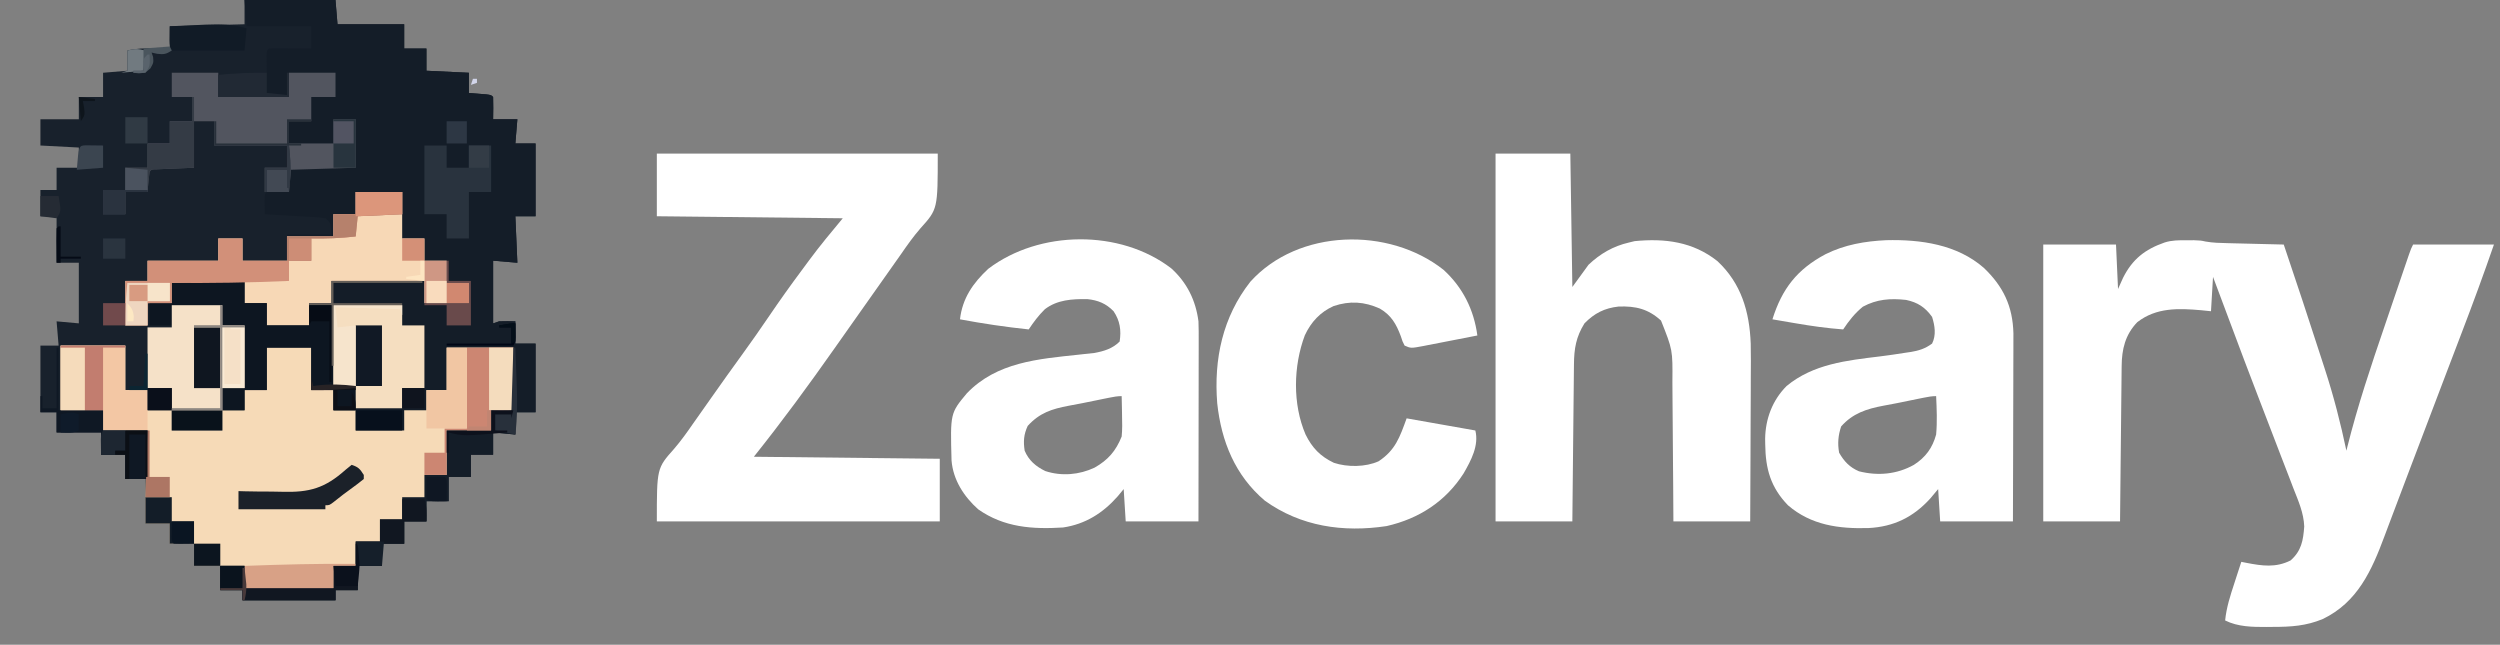 <?xml version="1.0" encoding="UTF-8"?>
<svg version="1.1" xmlns="http://www.w3.org/2000/svg" width="1237" height="319">
<rect width="100%" height="100%" fill="#808080" stroke="none"/>
<path d="M0 0 C14.85 0 29.7 0 45 0 C45.33 3.96 45.66 7.92 46 12 C56.89 12 67.78 12 79 12 C79 15.96 79 19.92 79 24 C82.63 24 86.26 24 90 24 C90 27.63 90 31.26 90 35 C96.93 35.33 103.86 35.66 111 36 C111 39.3 111 42.6 111 46 C111.782 46.061 112.565 46.121 113.371 46.184 C114.383 46.267 115.395 46.351 116.438 46.438 C117.447 46.519 118.456 46.6 119.496 46.684 C122 47 122 47 123 48 C123.143 51.669 123.042 55.327 123 59 C126.96 59 130.92 59 135 59 C134.67 62.96 134.34 66.92 134 71 C137.3 71 140.6 71 144 71 C144 82.88 144 94.76 144 107 C140.7 107 137.4 107 134 107 C134.33 114.59 134.66 122.18 135 130 C131.04 129.67 127.08 129.34 123 129 C123 139.23 123 149.46 123 160 C123.99 159.67 124.98 159.34 126 159 C127.394 158.933 128.792 158.915 130.188 158.938 C131.446 158.958 132.704 158.979 134 159 C134 162.63 134 166.26 134 170 C137.3 170 140.6 170 144 170 C144 181.22 144 192.44 144 204 C140.7 204 137.4 204 134 204 C134 207.63 134 211.26 134 215 C130.37 214.67 126.74 214.34 123 214 C123 217.63 123 221.26 123 225 C119.37 225 115.74 225 112 225 C112 228.63 112 232.26 112 236 C108.37 236 104.74 236 101 236 C101 239.96 101 243.92 101 248 C97.37 248 93.74 248 90 248 C90 251.3 90 254.6 90 258 C86.37 258 82.74 258 79 258 C79 261.63 79 265.26 79 269 C75.37 269 71.74 269 68 269 C68 272.63 68 276.26 68 280 C64.04 280 60.08 280 56 280 C56 283.96 56 287.92 56 292 C52.37 292 48.74 292 45 292 C45 293.65 45 295.3 45 297 C29.82 297 14.64 297 -1 297 C-1 295.35 -1 293.7 -1 292 C-4.63 292 -8.26 292 -12 292 C-12 288.04 -12 284.08 -12 280 C-16.29 280 -20.58 280 -25 280 C-25 276.37 -25 272.74 -25 269 C-28.96 269 -32.92 269 -37 269 C-37 265.7 -37 262.4 -37 259 C-40.96 259 -44.92 259 -49 259 C-49 251.74 -49 244.48 -49 237 C-52.3 237 -55.6 237 -59 237 C-59 233.04 -59 229.08 -59 225 C-62.96 225 -66.92 225 -71 225 C-71 221.37 -71 217.74 -71 214 C-78.26 214 -85.52 214 -93 214 C-93 210.7 -93 207.4 -93 204 C-95.64 204 -98.28 204 -101 204 C-101 193.11 -101 182.22 -101 171 C-98.03 171 -95.06 171 -92 171 C-92.495 165.06 -92.495 165.06 -93 159 C-89.37 159.33 -85.74 159.66 -82 160 C-82 150.1 -82 140.2 -82 130 C-85.63 130 -89.26 130 -93 130 C-93 122.41 -93 114.82 -93 107 C-95.64 107 -98.28 107 -101 107 C-101 102.71 -101 98.42 -101 94 C-98.36 94 -95.72 94 -93 94 C-93 90.37 -93 86.74 -93 83 C-89.37 83 -85.74 83 -82 83 C-82 79.7 -82 76.4 -82 73 C-88.27 72.67 -94.54 72.34 -101 72 C-101 67.71 -101 63.42 -101 59 C-94.73 59 -88.46 59 -82 59 C-82 55.37 -82 51.74 -82 48 C-78.04 48 -74.08 48 -70 48 C-70 44.04 -70 40.08 -70 36 C-64.06 35.505 -64.06 35.505 -58 35 C-58 31.7 -58 28.4 -58 25 C-53.562 23.888 -49.23 23.885 -44.688 23.938 C-43.947 23.942 -43.206 23.947 -42.443 23.951 C-40.629 23.963 -38.814 23.981 -37 24 C-37 20.37 -37 16.74 -37 13 C-24.79 12.67 -12.58 12.34 0 12 C0 8.04 0 4.08 0 0 Z " fill="#18212C" transform="translate(121,0)"/>
<path d="M0 0 C14.85 0 29.7 0 45 0 C45.495 5.94 45.495 5.94 46 12 C56.89 12 67.78 12 79 12 C79 15.96 79 19.92 79 24 C82.63 24 86.26 24 90 24 C90 27.63 90 31.26 90 35 C96.93 35.33 103.86 35.66 111 36 C111 39.3 111 42.6 111 46 C111.782 46.061 112.565 46.121 113.371 46.184 C114.383 46.267 115.395 46.351 116.438 46.438 C117.447 46.519 118.456 46.6 119.496 46.684 C122 47 122 47 123 48 C123.143 51.669 123.042 55.327 123 59 C126.96 59 130.92 59 135 59 C134.67 62.96 134.34 66.92 134 71 C137.3 71 140.6 71 144 71 C144 82.88 144 94.76 144 107 C140.7 107 137.4 107 134 107 C134.33 114.59 134.66 122.18 135 130 C131.04 129.67 127.08 129.34 123 129 C123 139.23 123 149.46 123 160 C123.99 159.67 124.98 159.34 126 159 C127.394 158.933 128.792 158.915 130.188 158.938 C131.446 158.958 132.704 158.979 134 159 C134 162.63 134 166.26 134 170 C137.3 170 140.6 170 144 170 C144 181.22 144 192.44 144 204 C140.7 204 137.4 204 134 204 C134 207.63 134 211.26 134 215 C130.37 214.67 126.74 214.34 123 214 C123 217.63 123 221.26 123 225 C119.37 225 115.74 225 112 225 C112 228.63 112 232.26 112 236 C108.37 236 104.74 236 101 236 C101 239.96 101 243.92 101 248 C97.37 248 93.74 248 90 248 C90 251.3 90 254.6 90 258 C86.37 258 82.74 258 79 258 C79 261.63 79 265.26 79 269 C75.37 269 71.74 269 68 269 C68 272.63 68 276.26 68 280 C64.04 280 60.08 280 56 280 C56 283.96 56 287.92 56 292 C52.37 292 48.74 292 45 292 C45 293.65 45 295.3 45 297 C29.82 297 14.64 297 -1 297 C-1 295.35 -1 293.7 -1 292 C-4.63 292 -8.26 292 -12 292 C-12 288.04 -12 284.08 -12 280 C-8.04 280 -4.08 280 0 280 C0 283.63 0 287.26 0 291 C14.52 291 29.04 291 44 291 C44 287.37 44 283.74 44 280 C47.63 280 51.26 280 55 280 C55 276.04 55 272.08 55 268 C58.96 268 62.92 268 67 268 C67 264.37 67 260.74 67 257 C70.63 257 74.26 257 78 257 C78 253.37 78 249.74 78 246 C81.63 246 85.26 246 89 246 C89 242.37 89 238.74 89 235 C92.63 235 96.26 235 100 235 C100 227.74 100 220.48 100 213 C107.26 213 114.52 213 122 213 C122 209.7 122 206.4 122 203 C125.3 202.67 128.6 202.34 132 202 C132.33 192.1 132.66 182.2 133 172 C122.11 172 111.22 172 100 172 C100 178.93 100 185.86 100 193 C96.7 193 93.4 193 90 193 C90 196.3 90 199.6 90 203 C86.37 203 82.74 203 79 203 C79 206.3 79 209.6 79 213 C71.08 213 63.16 213 55 213 C55 209.7 55 206.4 55 203 C51.37 203 47.74 203 44 203 C44 199.7 44 196.4 44 193 C40.37 193 36.74 193 33 193 C33 186.07 33 179.14 33 172 C25.74 172 18.48 172 11 172 C11 178.93 11 185.86 11 193 C7.37 193 3.74 193 0 193 C0 196.3 0 199.6 0 203 C-3.63 203 -7.26 203 -11 203 C-11 199.37 -11 195.74 -11 192 C-7.37 192 -3.74 192 0 192 C0 181.77 0 171.54 0 161 C-3.63 161 -7.26 161 -11 161 C-11 157.7 -11 154.4 -11 151 C-19.25 151 -27.5 151 -36 151 C-36 154.3 -36 157.6 -36 161 C-39.63 161 -43.26 161 -47 161 C-47 157.37 -47 153.74 -47 150 C-43.37 150 -39.74 150 -36 150 C-36 146.7 -36 143.4 -36 140 C-24.12 139.67 -12.24 139.34 0 139 C0 142.63 0 146.26 0 150 C3.63 150 7.26 150 11 150 C11 153.63 11 157.26 11 161 C17.93 161 24.86 161 32 161 C32 157.37 32 153.74 32 150 C35.63 150 39.26 150 43 150 C43 146.37 43 142.74 43 139 C58.18 139 73.36 139 89 139 C89 142.63 89 146.26 89 150 C96.26 150 103.52 150 111 150 C111 146.7 111 143.4 111 140 C107.37 140 103.74 140 100 140 C100 136.37 100 132.74 100 129 C96.37 129 92.74 129 89 129 C89 125.37 89 121.74 89 118 C85.37 118 81.74 118 78 118 C78 110.41 78 102.82 78 95 C70.41 95 62.82 95 55 95 C55 98.63 55 102.26 55 106 C51.37 106 47.74 106 44 106 C44 109.63 44 113.26 44 117 C36.41 117 28.82 117 21 117 C21 116.67 21 116.34 21 116 C28.26 116 35.52 116 43 116 C42.639 110.252 42.639 110.252 40 108 C36.895 107.533 36.895 107.533 33.242 107.367 C32.579 107.326 31.916 107.284 31.233 107.241 C29.114 107.11 26.995 106.993 24.875 106.875 C23.439 106.789 22.003 106.701 20.566 106.613 C17.045 106.399 13.523 106.197 10 106 C9.973 104.354 9.954 102.708 9.938 101.062 C9.926 100.146 9.914 99.229 9.902 98.285 C10 96 10 96 11 95 C12.853 94.928 14.708 94.916 16.562 94.938 C17.574 94.947 18.586 94.956 19.629 94.965 C20.411 94.976 21.194 94.988 22 95 C21.988 94.218 21.977 93.435 21.965 92.629 C21.956 91.617 21.947 90.605 21.938 89.562 C21.926 88.553 21.914 87.544 21.902 86.504 C22 84 22 84 23 83 C25.376 82.912 27.722 82.885 30.098 82.902 C31.161 82.904 31.161 82.904 32.246 82.907 C34.518 82.912 36.79 82.925 39.062 82.938 C40.6 82.943 42.137 82.947 43.674 82.951 C47.449 82.961 51.225 82.981 55 83 C55 75.08 55 67.16 55 59 C51.37 59 47.74 59 44 59 C44 62.96 44 66.92 44 71 C36.74 71 29.48 71 22 71 C22 67.37 22 63.74 22 60 C25.63 60 29.26 60 33 60 C33 56.04 33 52.08 33 48 C36.96 48 40.92 48 45 48 C45 44.04 45 40.08 45 36 C37.41 36 29.82 36 22 36 C22 39.96 22 43.92 22 48 C10.45 48 -1.1 48 -13 48 C-13 44.37 -13 40.74 -13 37 C-4.961 36.234 2.926 35.871 11 36 C10.988 35.218 10.977 34.435 10.965 33.629 C10.956 32.617 10.947 31.605 10.938 30.562 C10.926 29.553 10.914 28.544 10.902 27.504 C11 25 11 25 12 24 C13.562 23.913 15.127 23.893 16.691 23.902 C17.636 23.906 18.58 23.909 19.553 23.912 C20.546 23.92 21.539 23.929 22.562 23.938 C23.56 23.942 24.557 23.947 25.584 23.951 C28.056 23.963 30.528 23.981 33 24 C33 20.37 33 16.74 33 13 C22.44 13 11.88 13 1 13 C0.67 8.71 0.34 4.42 0 0 Z " fill="#141D28" transform="translate(121,0)"/>
<path d="M0 0 C1.808 -0.004 1.808 -0.004 3.652 -0.008 C7.062 0.125 7.062 0.125 9.253 0.614 C12.97 1.29 16.659 1.359 20.426 1.441 C21.614 1.473 21.614 1.473 22.826 1.504 C25.342 1.569 27.859 1.629 30.375 1.688 C32.087 1.731 33.798 1.774 35.51 1.818 C39.694 1.925 43.878 2.026 48.062 2.125 C54.354 20.773 60.562 39.451 66.592 58.185 C67.187 60.028 67.784 61.87 68.386 63.711 C72.732 77.035 76.173 90.411 79.062 104.125 C79.207 103.539 79.352 102.953 79.501 102.349 C84.617 81.909 91.256 62.075 98.074 42.153 C99.242 38.733 100.403 35.31 101.564 31.887 C102.955 27.789 104.348 23.691 105.742 19.594 C106.006 18.819 106.269 18.044 106.541 17.246 C107.281 15.074 108.022 12.903 108.765 10.732 C109.186 9.501 109.607 8.269 110.04 7 C111.062 4.125 111.062 4.125 112.062 2.125 C125.263 2.125 138.463 2.125 152.062 2.125 C147.064 16.604 141.785 30.944 136.312 45.25 C135.481 47.429 134.65 49.609 133.819 51.788 C132.097 56.307 130.373 60.825 128.648 65.343 C125.727 73.001 122.818 80.664 119.912 88.328 C116.762 96.632 113.602 104.934 110.441 113.234 C108.222 119.063 106.017 124.896 103.825 130.735 C102.477 134.321 101.12 137.904 99.762 141.486 C99.142 143.128 98.525 144.772 97.913 146.417 C91.586 163.402 84.574 179.143 67.367 187.422 C59.056 190.846 51.741 191.307 42.812 191.312 C41.718 191.325 40.624 191.337 39.496 191.35 C32.535 191.362 25.431 191.309 19.062 188.125 C19.704 181.684 21.61 175.82 23.625 169.688 C23.954 168.67 24.284 167.652 24.623 166.604 C25.431 164.109 26.244 161.616 27.062 159.125 C27.891 159.289 28.72 159.453 29.574 159.622 C37.454 161.144 44.101 162.106 51.438 158.438 C56.819 153.697 57.694 148.506 58.197 141.613 C57.94 134.957 55.31 129.007 52.887 122.891 C52.326 121.424 51.768 119.956 51.212 118.487 C49.725 114.578 48.209 110.681 46.688 106.785 C45.119 102.752 43.577 98.709 42.034 94.666 C39.865 88.992 37.689 83.32 35.501 77.654 C30.761 65.377 26.132 53.06 21.534 40.729 C19.712 35.849 17.881 30.971 16.051 26.094 C15.065 23.464 14.079 20.834 13.062 18.125 C12.732 23.735 12.402 29.345 12.062 35.125 C10.454 34.96 8.845 34.795 7.188 34.625 C-4.07 33.645 -14.983 33.227 -24.402 40.531 C-30.382 46.739 -32.082 53.936 -32.143 62.268 C-32.153 63.098 -32.163 63.927 -32.173 64.782 C-32.204 67.525 -32.229 70.268 -32.254 73.012 C-32.274 74.913 -32.295 76.815 -32.317 78.716 C-32.372 83.722 -32.422 88.728 -32.47 93.734 C-32.529 99.739 -32.595 105.745 -32.66 111.75 C-32.758 120.875 -32.847 130 -32.938 139.125 C-45.477 139.125 -58.017 139.125 -70.938 139.125 C-70.938 93.915 -70.938 48.705 -70.938 2.125 C-59.057 2.125 -47.178 2.125 -34.938 2.125 C-34.608 9.385 -34.278 16.645 -33.938 24.125 C-33.112 22.289 -32.288 20.454 -31.438 18.562 C-26.812 9.365 -20.588 4.499 -10.938 1.125 C-7.292 -0.056 -3.816 -0.008 0 0 Z " fill="#FFFFFF" transform="translate(1081.938,118.875)"/>
<path d="M0 0 C45.87 0 91.74 0 139 0 C139 27.471 139 27.471 130.422 36.996 C126.972 40.972 123.983 45.168 121 49.5 C120.002 50.918 119.002 52.335 118 53.75 C117.505 54.451 117.01 55.153 116.5 55.875 C111 63.667 105.5 71.458 100 79.25 C99.258 80.302 99.258 80.302 98.5 81.375 C97.5 82.792 96.499 84.21 95.498 85.627 C93.007 89.154 90.519 92.683 88.035 96.215 C75.146 114.534 61.996 132.505 48 150 C93.54 150.495 93.54 150.495 140 151 C140 161.23 140 171.46 140 182 C93.8 182 47.6 182 0 182 C0 155.674 0 155.674 8.578 146.039 C12.013 142.043 15.012 137.836 18 133.5 C19 132.081 20.001 130.663 21.004 129.246 C22.994 126.428 24.98 123.607 26.965 120.785 C32.072 113.528 37.22 106.304 42.438 99.125 C46.941 92.925 51.321 86.653 55.625 80.312 C60.835 72.642 66.203 65.113 71.748 57.682 C72.949 56.069 74.141 54.449 75.332 52.828 C80.654 45.632 86.247 38.903 92 32 C61.64 31.67 31.28 31.34 0 31 C0 20.77 0 10.54 0 0 Z " fill="#FFFFFF" transform="translate(325,76)"/>
<path d="M0 0 C10.56 0 21.12 0 32 0 C32 7.26 32 14.52 32 22 C35.63 22 39.26 22 43 22 C43 25.3 43 28.6 43 32 C46.96 32 50.92 32 55 32 C55 35.3 55 38.6 55 42 C63.25 42 71.5 42 80 42 C80 38.7 80 35.4 80 32 C83.63 32 87.26 32 91 32 C91 28.7 91 25.4 91 22 C94.63 22 98.26 22 102 22 C102 15.07 102 8.14 102 1 C109.26 1 116.52 1 124 1 C124 7.93 124 14.86 124 22 C127.63 22 131.26 22 135 22 C135 25.3 135 28.6 135 32 C138.63 32 142.26 32 146 32 C146 35.3 146 38.6 146 42 C153.92 42 161.84 42 170 42 C170 38.7 170 35.4 170 32 C173.63 32 177.26 32 181 32 C181 28.7 181 25.4 181 22 C184.3 22 187.6 22 191 22 C191 15.07 191 8.14 191 1 C201.89 1 212.78 1 224 1 C224.031 8.394 224.031 8.394 224.062 15.938 C224.072 17.495 224.081 19.052 224.09 20.656 C224.094 22.48 224.094 22.48 224.098 24.34 C224.103 25.591 224.108 26.843 224.114 28.133 C224 31 224 31 223 32 C219.664 32.143 216.34 32.042 213 32 C213 35.3 213 38.6 213 42 C205.74 42 198.48 42 191 42 C191 49.26 191 56.52 191 64 C187.37 64 183.74 64 180 64 C180 67.63 180 71.26 180 75 C176.37 75 172.74 75 169 75 C169 78.63 169 82.26 169 86 C165.37 86 161.74 86 158 86 C158 89.63 158 93.26 158 97 C154.04 97 150.08 97 146 97 C146 100.96 146 104.92 146 109 C142.37 109 138.74 109 135 109 C135 112.63 135 116.26 135 120 C120.48 120 105.96 120 91 120 C91 116.37 91 112.74 91 109 C82.75 109 74.5 109 66 109 C66 105.37 66 101.74 66 98 C62.04 98 58.08 98 54 98 C54 94.7 54 91.4 54 88 C50.04 88 46.08 88 42 88 C41.864 72.628 42.277 57.357 43 42 C35.74 42 28.48 42 21 42 C21 38.7 21 35.4 21 32 C14.07 32 7.14 32 0 32 C0 21.44 0 10.88 0 0 Z " fill="#F6DAB7" transform="translate(30,171)"/>
<path d="M0 0 C12.21 0 24.42 0 37 0 C37.33 21.78 37.66 43.56 38 66 C40.64 62.37 43.28 58.74 46 55 C51.792 49.516 58.226 45.789 66 44 C66.928 43.773 67.856 43.546 68.812 43.312 C83.801 41.843 97.667 43.602 109.77 53.195 C121.579 64.208 125.659 78.247 126.258 94.015 C126.381 99.646 126.339 105.275 126.293 110.906 C126.287 112.968 126.283 115.031 126.28 117.093 C126.269 122.465 126.239 127.838 126.206 133.21 C126.175 138.714 126.162 144.218 126.146 149.723 C126.115 160.482 126.062 171.241 126 182 C113.46 182 100.92 182 88 182 C87.963 175.908 87.925 169.816 87.887 163.539 C87.856 159.665 87.825 155.792 87.791 151.918 C87.737 145.778 87.686 139.638 87.654 133.498 C87.627 128.544 87.587 123.59 87.537 118.636 C87.52 116.752 87.509 114.868 87.502 112.984 C87.642 97.127 87.642 97.127 81.875 82.625 C75.553 76.852 69.344 75.356 60.863 75.68 C53.919 76.457 48.93 78.958 44 84 C39.828 90.691 38.852 96.53 38.795 104.349 C38.785 105.188 38.775 106.027 38.765 106.892 C38.733 109.663 38.708 112.433 38.684 115.203 C38.663 117.126 38.642 119.048 38.621 120.97 C38.565 126.027 38.516 131.084 38.468 136.141 C38.409 142.21 38.342 148.279 38.277 154.348 C38.18 163.565 38.091 172.783 38 182 C25.46 182 12.92 182 0 182 C0 121.94 0 61.88 0 0 Z " fill="#FFFFFF" transform="translate(740,76)"/>
<path d="M0 0 C17.052 -0.43 35.099 2.102 48.34 13.719 C57.981 22.948 62.61 32.695 62.955 46.079 C62.961 47.815 62.956 49.552 62.942 51.288 C62.942 52.245 62.942 53.202 62.943 54.189 C62.941 57.316 62.926 60.443 62.91 63.57 C62.906 65.753 62.904 67.936 62.902 70.119 C62.894 75.837 62.874 81.554 62.852 87.272 C62.832 93.117 62.823 98.963 62.812 104.809 C62.791 116.258 62.756 127.707 62.715 139.156 C50.835 139.156 38.955 139.156 26.715 139.156 C26.385 133.876 26.055 128.596 25.715 123.156 C24.436 124.683 23.157 126.209 21.84 127.781 C13.45 137.049 3.715 141.815 -8.785 142.438 C-23.366 142.858 -37.104 141.053 -48.574 131.188 C-57.178 122.294 -59.71 113.136 -59.848 101.031 C-59.862 100.113 -59.877 99.195 -59.893 98.249 C-59.744 88.397 -56.298 79.213 -49.285 72.156 C-36.062 61.231 -19.413 59.486 -3.017 57.499 C1.261 56.962 5.52 56.331 9.777 55.656 C10.509 55.55 11.24 55.443 11.994 55.333 C16.163 54.661 19.307 53.681 22.715 51.156 C24.82 46.946 24.071 42.291 22.715 37.969 C19.339 33.221 15.571 30.754 9.84 29.555 C2.055 28.701 -4.596 29.17 -11.535 32.906 C-15.548 36.189 -18.403 39.833 -21.285 44.156 C-29.268 43.561 -37.087 42.46 -44.973 41.094 C-46.068 40.907 -47.163 40.721 -48.291 40.529 C-50.956 40.075 -53.621 39.618 -56.285 39.156 C-51.553 24.03 -44.075 14.428 -30.051 6.953 C-20.548 2.207 -10.48 0.498 0 0 Z M18.637 77.926 C17.4 78.173 17.4 78.173 16.138 78.426 C12.516 79.162 8.894 79.902 5.273 80.644 C3.039 81.091 0.802 81.511 -1.441 81.914 C-9.756 83.487 -16.55 85.678 -22.285 92.156 C-23.757 96.571 -24.114 100.557 -23.285 105.156 C-20.827 109.454 -18.046 112.41 -13.465 114.352 C-4.105 116.72 5.289 115.875 13.715 111.156 C19.518 107.433 22.912 102.773 24.715 96.156 C25.289 89.834 25.007 83.488 24.715 77.156 C22.573 77.156 20.738 77.503 18.637 77.926 Z " fill="#FFFFFF" transform="translate(933.285,118.844)"/>
<path d="M0 0 C7.8 7.038 12.141 15.881 13.48 26.238 C13.615 29.495 13.607 32.748 13.594 36.007 C13.594 36.974 13.594 37.94 13.594 38.936 C13.594 42.118 13.586 45.299 13.578 48.48 C13.576 50.691 13.575 52.903 13.574 55.114 C13.57 60.923 13.56 66.733 13.549 72.543 C13.539 78.475 13.534 84.408 13.529 90.34 C13.519 101.973 13.501 113.605 13.48 125.238 C1.6 125.238 -10.28 125.238 -22.52 125.238 C-22.85 119.958 -23.18 114.678 -23.52 109.238 C-24.51 110.435 -25.5 111.631 -26.52 112.863 C-33.791 121.111 -42.493 126.603 -53.52 128.238 C-68.63 129.186 -82.76 128.235 -95.52 119.238 C-102.579 112.938 -107.892 104.743 -108.697 95.123 C-109.331 71.689 -109.331 71.689 -101.082 61.801 C-86.26 46.415 -65.852 44.864 -45.703 42.72 C-44.678 42.606 -44.678 42.606 -43.633 42.489 C-41.756 42.279 -39.877 42.08 -37.998 41.883 C-33.25 41.003 -29.01 39.729 -25.52 36.238 C-24.661 30.663 -25.335 25.96 -28.52 21.238 C-32.257 17.394 -36.251 15.787 -41.52 15.238 C-49.057 15.153 -56.354 15.533 -62.52 20.238 C-65.638 23.301 -68.1 26.608 -70.52 30.238 C-81.951 29.022 -93.221 27.359 -104.52 25.238 C-103.325 14.848 -98.118 7.307 -90.52 0.238 C-65.244 -18.946 -25.305 -19.39 0 0 Z M-30.598 64.008 C-31.835 64.255 -31.835 64.255 -33.097 64.508 C-36.719 65.244 -40.34 65.984 -43.961 66.726 C-46.196 67.173 -48.433 67.593 -50.676 67.996 C-59.149 69.599 -65.153 71.535 -71.02 77.988 C-72.977 82.229 -73.217 85.643 -72.52 90.238 C-70.472 95.088 -66.999 98.031 -62.297 100.32 C-54.268 102.974 -45.463 102.196 -37.895 98.613 C-31.234 94.805 -27.406 90.422 -24.52 83.238 C-24.167 79.77 -24.235 76.345 -24.332 72.863 C-24.346 71.936 -24.359 71.01 -24.373 70.055 C-24.408 67.782 -24.457 65.51 -24.52 63.238 C-26.662 63.238 -28.497 63.585 -30.598 64.008 Z " fill="#FFFFFF" transform="translate(579.52,132.762)"/>
<path d="M0 0 C9.549 8.684 15.065 19.81 16.762 32.512 C12.28 33.395 7.796 34.268 3.31 35.13 C1.784 35.425 0.259 35.723 -1.265 36.024 C-3.458 36.456 -5.652 36.878 -7.848 37.297 C-8.527 37.433 -9.206 37.57 -9.906 37.71 C-16.124 38.877 -16.124 38.877 -19.238 37.512 C-20.293 35.473 -20.293 35.473 -21.113 32.887 C-23.347 26.872 -25.843 22.491 -31.496 19.195 C-39.211 15.725 -46.33 15.284 -54.363 17.949 C-61.008 20.937 -65.491 25.809 -68.586 32.367 C-74.313 47.576 -74.711 66.475 -68.238 81.512 C-64.954 88.159 -60.944 92.309 -54.238 95.512 C-47.573 97.733 -38.558 97.68 -32.078 94.734 C-23.804 89.236 -21.668 82.944 -18.238 73.512 C-7.018 75.492 4.202 77.472 15.762 79.512 C17.616 86.931 13.656 94.325 9.949 100.762 C1.04 114.613 -12.042 123.154 -28.176 126.824 C-49.624 130.057 -70.581 127.031 -88.379 114.258 C-103.079 101.795 -109.922 84.969 -111.957 66.047 C-113.693 44.221 -109.284 23.368 -95.551 5.887 C-71.816 -20.389 -26.975 -21.333 0 0 Z " fill="#FFFFFF" transform="translate(714.238,133.488)"/>
<path d="M0 0 C7.59 0 15.18 0 23 0 C23 7.59 23 15.18 23 23 C26.63 23 30.26 23 34 23 C34 26.63 34 30.26 34 34 C37.63 34 41.26 34 45 34 C45 37.63 45 41.26 45 45 C48.63 45 52.26 45 56 45 C56 48.3 56 51.6 56 55 C48.74 55 41.48 55 34 55 C34 51.37 34 47.74 34 44 C18.82 44 3.64 44 -12 44 C-12 47.63 -12 51.26 -12 55 C-15.63 55 -19.26 55 -23 55 C-23 58.63 -23 62.26 -23 66 C-29.93 66 -36.86 66 -44 66 C-44 62.37 -44 58.74 -44 55 C-47.63 55 -51.26 55 -55 55 C-55 51.37 -55 47.74 -55 44 C-57.475 44.495 -57.475 44.495 -60 45 C-62.422 45.081 -64.846 45.108 -67.27 45.098 C-67.951 45.096 -68.632 45.095 -69.333 45.093 C-71.493 45.088 -73.653 45.075 -75.812 45.062 C-77.283 45.057 -78.754 45.053 -80.225 45.049 C-83.816 45.038 -87.408 45.021 -91 45 C-91 48.3 -91 51.6 -91 55 C-94.96 55 -98.92 55 -103 55 C-103 58.63 -103 62.26 -103 66 C-106.63 66 -110.26 66 -114 66 C-114 58.74 -114 51.48 -114 44 C-110.37 44 -106.74 44 -103 44 C-103 40.7 -103 37.4 -103 34 C-91.45 34 -79.9 34 -68 34 C-68 30.37 -68 26.74 -68 23 C-64.04 23 -60.08 23 -56 23 C-56 26.63 -56 30.26 -56 34 C-48.74 34 -41.48 34 -34 34 C-34 30.04 -34 26.08 -34 22 C-26.41 22 -18.82 22 -11 22 C-11 18.37 -11 14.74 -11 11 C-7.37 11 -3.74 11 0 11 C0 7.37 0 3.74 0 0 Z " fill="#F7D8B6" transform="translate(176,95)"/>
<path d="M0 0 C7.59 0 15.18 0 23 0 C23 3.96 23 7.92 23 12 C34.55 12 46.1 12 58 12 C58 8.04 58 4.08 58 0 C65.59 0 73.18 0 81 0 C81 3.96 81 7.92 81 12 C77.04 12 73.08 12 69 12 C69 15.96 69 19.92 69 24 C65.37 24 61.74 24 58 24 C58 27.63 58 31.26 58 35 C65.26 35 72.52 35 80 35 C80 31.04 80 27.08 80 23 C83.63 23 87.26 23 91 23 C91 30.92 91 38.84 91 47 C75.16 47.495 75.16 47.495 59 48 C58.67 51.63 58.34 55.26 58 59 C54.04 59 50.08 59 46 59 C46 55.04 46 51.08 46 47 C49.63 47 53.26 47 57 47 C57 43.37 57 39.74 57 36 C45.12 36 33.24 36 21 36 C21 32.04 21 28.08 21 24 C17.7 24 14.4 24 11 24 C11 31.59 11 39.18 11 47 C0.562 47.438 0.562 47.438 -2.732 47.568 C-4.008 47.625 -4.008 47.625 -5.309 47.684 C-6.62 47.739 -6.62 47.739 -7.959 47.795 C-9.993 47.782 -9.993 47.782 -11 49 C-11.233 50.682 -11.413 52.371 -11.562 54.062 C-11.707 55.692 -11.851 57.321 -12 59 C-15.63 59 -19.26 59 -23 59 C-23 62.63 -23 66.26 -23 70 C-26.63 70 -30.26 70 -34 70 C-34 66.04 -34 62.08 -34 58 C-30.37 58 -26.74 58 -23 58 C-23 54.37 -23 50.74 -23 47 C-19.37 47 -15.74 47 -12 47 C-12 43.04 -12 39.08 -12 35 C-8.37 35 -4.74 35 -1 35 C-1 31.37 -1 27.74 -1 24 C2.63 24 6.26 24 10 24 C10 20.04 10 16.08 10 12 C6.7 12 3.4 12 0 12 C0 8.04 0 4.08 0 0 Z " fill="#52555F" transform="translate(85,36)"/>
<path d="M0 0 C0 3.63 0 7.26 0 11 C3.63 11 7.26 11 11 11 C11 14.63 11 18.26 11 22 C17.93 22 24.86 22 32 22 C32 18.7 32 15.4 32 12 C35.63 12 39.26 12 43 12 C43.495 31.8 43.495 31.8 44 52 C47.63 52 51.26 52 55 52 C55 55.96 55 59.92 55 64 C51.37 64 47.74 64 44 64 C44 60.7 44 57.4 44 54 C40.37 54 36.74 54 33 54 C33 47.07 33 40.14 33 33 C25.74 33 18.48 33 11 33 C11 39.93 11 46.86 11 54 C7.37 54 3.74 54 0 54 C0 57.3 0 60.6 0 64 C-3.63 64 -7.26 64 -11 64 C-11 60.37 -11 56.74 -11 53 C-7.37 53 -3.74 53 0 53 C0 42.77 0 32.54 0 22 C-3.63 22 -7.26 22 -11 22 C-11 18.7 -11 15.4 -11 12 C-19.25 12 -27.5 12 -36 12 C-36 15.3 -36 18.6 -36 22 C-39.63 22 -43.26 22 -47 22 C-47 18.37 -47 14.74 -47 11 C-43.37 11 -39.74 11 -36 11 C-36 7.7 -36 4.4 -36 1 C-31.677 0.857 -27.353 0.714 -23.03 0.573 C-21.561 0.525 -20.091 0.476 -18.622 0.427 C-16.504 0.357 -14.387 0.288 -12.27 0.219 C-10.997 0.177 -9.724 0.135 -8.413 0.092 C-5.61 0.016 -2.805 0 0 0 Z " fill="#0D1621" transform="translate(121,139)"/>
<path d="M0 0 C11.22 0 22.44 0 34 0 C34 3.3 34 6.6 34 10 C37.63 10 41.26 10 45 10 C45 20.23 45 30.46 45 41 C41.37 41 37.74 41 34 41 C34 44.3 34 47.6 34 51 C26.41 51 18.82 51 11 51 C11 47.37 11 43.74 11 40 C7.37 40 3.74 40 0 40 C0 26.8 0 13.6 0 0 Z " fill="#F5DEC0" transform="translate(165,151)"/>
<path d="M0 0 C7.59 0 15.18 0 23 0 C23 3.63 23 7.26 23 11 C15.74 11.33 8.48 11.66 1 12 C0.67 15.3 0.34 18.6 0 22 C-7.391 22.87 -14.557 23.087 -22 23 C-22 26.63 -22 30.26 -22 34 C-25.63 34 -29.26 34 -33 34 C-33 37.3 -33 40.6 -33 44 C-52.352 44.879 -71.633 45.127 -91 45 C-91 48.3 -91 51.6 -91 55 C-94.96 55 -98.92 55 -103 55 C-103 58.63 -103 62.26 -103 66 C-106.63 66 -110.26 66 -114 66 C-114 58.74 -114 51.48 -114 44 C-110.37 44 -106.74 44 -103 44 C-103 40.7 -103 37.4 -103 34 C-91.45 34 -79.9 34 -68 34 C-68 30.37 -68 26.74 -68 23 C-64.04 23 -60.08 23 -56 23 C-56 26.63 -56 30.26 -56 34 C-48.74 34 -41.48 34 -34 34 C-34 30.04 -34 26.08 -34 22 C-26.41 22 -18.82 22 -11 22 C-11 18.37 -11 14.74 -11 11 C-7.37 11 -3.74 11 0 11 C0 7.37 0 3.74 0 0 Z " fill="#D29079" transform="translate(176,95)"/>
<path d="M0 0 C10.56 0 21.12 0 32 0 C32 7.26 32 14.52 32 22 C35.63 22 39.26 22 43 22 C43 28.6 43 35.2 43 42 C35.74 42 28.48 42 21 42 C21 38.7 21 35.4 21 32 C14.07 32 7.14 32 0 32 C0 21.44 0 10.88 0 0 Z " fill="#F3C7A4" transform="translate(30,171)"/>
<path d="M0 0 C7.92 0 15.84 0 24 0 C24 3.3 24 6.6 24 10 C19.71 10 15.42 10 11 10 C11 20.23 11 30.46 11 41 C15.29 41 19.58 41 24 41 C24 44.3 24 47.6 24 51 C16.08 51 8.16 51 0 51 C0 47.7 0 44.4 0 41 C-3.96 41 -7.92 41 -12 41 C-12 31.1 -12 21.2 -12 11 C-8.04 11 -4.08 11 0 11 C0 7.37 0 3.74 0 0 Z " fill="#F5E1C8" transform="translate(85,151)"/>
<path d="M0 0 C0.33 0 0.66 0 1 0 C1 3.3 1 6.6 1 10 C4.63 10 8.26 10 12 10 C12 20.23 12 30.46 12 41 C8.37 41 4.74 41 1 41 C1 47.93 1 54.86 1 62 C-7.25 62 -15.5 62 -24 62 C-24 58.37 -24 54.74 -24 51 C-16.08 51 -8.16 51 0 51 C0 47.7 0 44.4 0 41 C-4.29 41 -8.58 41 -13 41 C-13 30.77 -13 20.54 -13 10 C-8.71 10 -4.42 10 0 10 C0 6.7 0 3.4 0 0 Z " fill="#F5E0C7" transform="translate(109,151)"/>
<path d="M0 0 C3.63 0 7.26 0 11 0 C11 3.63 11 7.26 11 11 C14.63 11 18.26 11 22 11 C22 7.37 22 3.74 22 0 C25.63 0 29.26 0 33 0 C33 7.59 33 15.18 33 23 C29.37 23 25.74 23 22 23 C22 30.59 22 38.18 22 46 C18.37 46 14.74 46 11 46 C11 42.04 11 38.08 11 34 C7.37 34 3.74 34 0 34 C0 22.78 0 11.56 0 0 Z " fill="#29333E" transform="translate(210,72)"/>
<path d="M0 0 C3.63 0 7.26 0 11 0 C12.283 3.85 12.066 6.947 12 11 C8.37 11 4.74 11 1 11 C1 14.63 1 18.26 1 22 C-2.63 22 -6.26 22 -10 22 C-10 25.63 -10 29.26 -10 33 C-13.96 33 -17.92 33 -22 33 C-22 36.96 -22 40.92 -22 45 C-25.63 45 -29.26 45 -33 45 C-33 46.65 -33 48.3 -33 50 C-48.18 50 -63.36 50 -79 50 C-79 48.35 -79 46.7 -79 45 C-82.63 45 -86.26 45 -90 45 C-90 41.04 -90 37.08 -90 33 C-86.04 33 -82.08 33 -78 33 C-78 36.63 -78 40.26 -78 44 C-63.48 44 -48.96 44 -34 44 C-34 40.37 -34 36.74 -34 33 C-30.37 33 -26.74 33 -23 33 C-23 29.04 -23 25.08 -23 21 C-19.04 21 -15.08 21 -11 21 C-11 17.37 -11 13.74 -11 10 C-7.37 10 -3.74 10 0 10 C0 6.7 0 3.4 0 0 Z " fill="#111721" transform="translate(199,247)"/>
<path d="M0 0 C7.59 0 15.18 0 23 0 C23.023 4.254 23.043 8.508 23.055 12.762 C23.06 14.211 23.067 15.659 23.075 17.107 C23.088 19.185 23.093 21.262 23.098 23.34 C23.103 24.591 23.108 25.843 23.114 27.133 C23 30 23 30 22 31 C18.664 31.143 15.34 31.042 12 31 C12 34.3 12 37.6 12 41 C4.74 41 -2.52 41 -10 41 C-10 48.26 -10 55.52 -10 63 C-13.63 63 -17.26 63 -21 63 C-21 59.37 -21 55.74 -21 52 C-17.7 52 -14.4 52 -11 52 C-11 48.04 -11 44.08 -11 40 C-7.37 40 -3.74 40 0 40 C0 26.8 0 13.6 0 0 Z " fill="#CC8672" transform="translate(231,172)"/>
<path d="M0 0 C0.33 0 0.66 0 1 0 C1 10.23 1 20.46 1 31 C8.26 31 15.52 31 23 31 C23 34.3 23 37.6 23 41 C30.26 41 37.52 41 45 41 C45 48.92 45 56.84 45 65 C41.37 65 37.74 65 34 65 C34 61.04 34 57.08 34 53 C30.04 53 26.08 53 22 53 C22 49.37 22 45.74 22 42 C14.74 42 7.48 42 0 42 C0 38.7 0 35.4 0 32 C-2.64 32 -5.28 32 -8 32 C-8 29.36 -8 26.72 -8 24 C-7.67 24 -7.34 24 -7 24 C-7 25.98 -7 27.96 -7 30 C-4.69 30 -2.38 30 0 30 C0 20.1 0 10.2 0 0 Z " fill="#0F1824" transform="translate(28,172)"/>
<path d="M0 0 C0.33 0 0.66 0 1 0 C1 11.55 1 23.1 1 35 C-9.438 35.438 -9.438 35.438 -12.732 35.568 C-14.008 35.625 -14.008 35.625 -15.309 35.684 C-16.62 35.739 -16.62 35.739 -17.959 35.795 C-19.993 35.782 -19.993 35.782 -21 37 C-21.233 38.682 -21.413 40.371 -21.562 42.062 C-21.707 43.692 -21.851 45.321 -22 47 C-25.63 47 -29.26 47 -33 47 C-33 50.63 -33 54.26 -33 58 C-36.63 58 -40.26 58 -44 58 C-44 54.04 -44 50.08 -44 46 C-40.37 46 -36.74 46 -33 46 C-33 42.37 -33 38.74 -33 35 C-29.37 35 -25.74 35 -22 35 C-22 31.04 -22 27.08 -22 23 C-18.37 23 -14.74 23 -11 23 C-11 19.37 -11 15.74 -11 12 C-7.37 12 -3.74 12 0 12 C0 8.04 0 4.08 0 0 Z " fill="#343B45" transform="translate(95,48)"/>
<path d="M0 0 C3.3 0 6.6 0 10 0 C10 13.2 10 26.4 10 40 C3.4 40 -3.2 40 -10 40 C-10 33.73 -10 27.46 -10 21 C-6.7 21 -3.4 21 0 21 C0 14.07 0 7.14 0 0 Z " fill="#F1C6A3" transform="translate(221,172)"/>
<path d="M0 0 C3.412 1.137 4.119 2.043 6 5 C6 5.66 6 6.32 6 7 C4.135 8.541 2.274 9.968 0.312 11.375 C-4.299 14.741 -4.299 14.741 -8.77 18.289 C-11 20 -11 20 -13 20 C-13 20.66 -13 21.32 -13 22 C-27.19 22 -41.38 22 -56 22 C-56 19.03 -56 16.06 -56 13 C-54.872 13.033 -53.744 13.065 -52.582 13.099 C-48.317 13.205 -44.055 13.23 -39.789 13.232 C-37.958 13.244 -36.127 13.277 -34.297 13.333 C-20.845 13.723 -13.176 11.523 -3.055 2.483 C-2.047 1.664 -1.039 0.844 0 0 Z " fill="#1B2129" transform="translate(174,230)"/>
<path d="M0 0 C7.59 0 15.18 0 23 0 C23 3.63 23 7.26 23 11 C15.74 11.33 8.48 11.66 1 12 C0.67 15.3 0.34 18.6 0 22 C-7.391 22.87 -14.557 23.087 -22 23 C-22 26.63 -22 30.26 -22 34 C-25.96 34 -29.92 34 -34 34 C-34 30.04 -34 26.08 -34 22 C-26.41 22 -18.82 22 -11 22 C-11 18.37 -11 14.74 -11 11 C-7.37 11 -3.74 11 0 11 C0 7.37 0 3.74 0 0 Z " fill="#B6816C" transform="translate(176,95)"/>
<path d="M0 0 C0 0.33 0 0.66 0 1 C-3.63 1 -7.26 1 -11 1 C-11 4.63 -11 8.26 -11 12 C-25.52 12 -40.04 12 -55 12 C-55 8.37 -55 4.74 -55 1 C-36.658 0.317 -18.357 -0.17 0 0 Z " fill="#D8A186" transform="translate(176,279)"/>
<path d="M0 0 C-0.33 3.63 -0.66 7.26 -1 11 C-12.88 11 -24.76 11 -37 11 C-38.262 8.475 -38.099 6.688 -38.062 3.875 C-38.053 2.965 -38.044 2.055 -38.035 1.117 C-38.024 0.419 -38.012 -0.28 -38 -1 C-34.035 -1.194 -30.07 -1.373 -26.104 -1.537 C-24.102 -1.623 -22.101 -1.722 -20.1 -1.82 C-12.986 -2.107 -6.856 -1.972 0 0 Z " fill="#111B26" transform="translate(122,14)"/>
<path d="M0 0 C4.29 0 8.58 0 13 0 C13 9.9 13 19.8 13 30 C8.71 30 4.42 30 0 30 C0 20.1 0 10.2 0 0 Z " fill="#111925" transform="translate(176,161)"/>
<path d="M0 0 C4.29 0 8.58 0 13 0 C13 9.9 13 19.8 13 30 C8.71 30 4.42 30 0 30 C0 20.1 0 10.2 0 0 Z " fill="#0F1620" transform="translate(96,162)"/>
<path d="M0 0 C3.96 0 7.92 0 12 0 C12 10.23 12 20.46 12 31 C8.04 31 4.08 31 0 31 C0 20.77 0 10.54 0 0 Z " fill="#F5DBBB" transform="translate(30,172)"/>
<path d="M0 0 C3.96 0 7.92 0 12 0 C12.025 4.254 12.043 8.508 12.055 12.762 C12.06 14.211 12.067 15.659 12.075 17.107 C12.088 19.185 12.093 21.262 12.098 23.34 C12.103 24.591 12.108 25.843 12.114 27.133 C12 30 12 30 11 31 C7.37 31 3.74 31 0 31 C0 20.77 0 10.54 0 0 Z " fill="#F4DCBD" transform="translate(242,172)"/>
<path d="M0 0 C11.22 0 22.44 0 34 0 C34 1.65 34 3.3 34 5 C33.505 3.515 33.505 3.515 33 2 C22.44 1.67 11.88 1.34 1 1 C1.33 4.3 1.66 7.6 2 11 C6.455 10.505 6.455 10.505 11 10 C11 19.9 11 29.8 11 40 C7.37 40 3.74 40 0 40 C0 26.8 0 13.6 0 0 Z " fill="#F6E4CC" transform="translate(165,151)"/>
<path d="M0 0 C3.63 0 7.26 0 11 0 C11 3.63 11 7.26 11 11 C14.63 11 18.26 11 22 11 C22 14.3 22 17.6 22 21 C14.74 21 7.48 21 0 21 C0 14.07 0 7.14 0 0 Z " fill="#CF9784" transform="translate(210,129)"/>
<path d="M0 0 C6.93 0 13.86 0 21 0 C21 2.97 21 5.94 21 9 C17.37 9 13.74 9 10 9 C10 12.96 10 16.92 10 21 C6.37 21 2.74 21 -1 21 C-1.093 13.784 -0.727 7.272 0 0 Z " fill="#EFD6C0" transform="translate(63,140)"/>
<path d="M0 0 C10.56 0 21.12 0 32 0 C32 0.33 32 0.66 32 1 C28.37 1 24.74 1 21 1 C21 11.23 21 21.46 21 32 C18.03 32 15.06 32 12 32 C12 21.77 12 11.54 12 1 C8.04 1 4.08 1 0 1 C0 0.67 0 0.34 0 0 Z " fill="#C27D6F" transform="translate(30,171)"/>
<path d="M0 0 C4.29 0 8.58 0 13 0 C13 3.96 13 7.92 13 12 C16.63 12 20.26 12 24 12 C24 15.63 24 19.26 24 23 C20.04 23 16.08 23 12 23 C12 19.7 12 16.4 12 13 C8.04 13 4.08 13 0 13 C0 8.71 0 4.42 0 0 Z " fill="#131D28" transform="translate(72,246)"/>
<path d="M0 0 C0 3.3 0 6.6 0 10 C3.3 10.33 6.6 10.66 10 11 C10 7.37 10 3.74 10 0 C10.33 0 10.66 0 11 0 C11 3.96 11 7.92 11 12 C-0.55 12 -12.1 12 -24 12 C-24 8.37 -24 4.74 -24 1 C-15.961 0.234 -8.074 -0.129 0 0 Z " fill="#212934" transform="translate(132,36)"/>
<path d="M0 0 C3.63 0 7.26 0 11 0 C11 7.92 11 15.84 11 24 C7.37 24 3.74 24 0 24 C0 16.08 0 8.16 0 0 Z " fill="#28343E" transform="translate(165,59)"/>
<path d="M0 0 C7.59 0 15.18 0 23 0 C23 3.63 23 7.26 23 11 C15.41 11.33 7.82 11.66 0 12 C0 8.04 0 4.08 0 0 Z " fill="#DC967B" transform="translate(176,95)"/>
<path d="M0 0 C8.25 0 16.5 0 25 0 C25 3.3 25 6.6 25 10 C16.75 10 8.5 10 0 10 C0 6.7 0 3.4 0 0 Z " fill="#09121B" transform="translate(85,203)"/>
<path d="M0 0 C3.96 0 7.92 0 12 0 C12 0.33 12 0.66 12 1 C8.37 1 4.74 1 1 1 C1 4.63 1 8.26 1 12 C2.98 12 4.96 12 7 12 C7 12.33 7 12.66 7 13 C5.02 13 3.04 13 1 13 C1.084 13.739 1.168 14.477 1.254 15.238 C1.969 22.366 1.842 28.886 1 36 C-2.96 36 -6.92 36 -11 36 C-11 32.04 -11 28.08 -11 24 C-7.37 24 -3.74 24 0 24 C0 20.37 0 16.74 0 13 C-11.88 13 -23.76 13 -36 13 C-36 9.04 -36 5.08 -36 1 C-35.67 1 -35.34 1 -35 1 C-35 4.63 -35 8.26 -35 12 C-23.45 12 -11.9 12 0 12 C0 8.04 0 4.08 0 0 Z " fill="#28303A" transform="translate(142,59)"/>
<path d="M0 0 C7.59 0 15.18 0 23 0 C23 3.3 23 6.6 23 10 C15.41 10 7.82 10 0 10 C0 6.7 0 3.4 0 0 Z " fill="#07101C" transform="translate(176,203)"/>
<path d="M0 0 C0.33 0 0.66 0 1 0 C1 3.3 1 6.6 1 10 C4.63 10 8.26 10 12 10 C12 17.26 12 24.52 12 32 C8.04 32 4.08 32 0 32 C0 28.7 0 25.4 0 22 C-3.63 22 -7.26 22 -11 22 C-11 21.67 -11 21.34 -11 21 C-3.74 21 3.52 21 11 21 C11 17.7 11 14.4 11 11 C7.37 11 3.74 11 0 11 C0 7.37 0 3.74 0 0 Z " fill="#694A4B" transform="translate(221,129)"/>
<path d="M0 0 C3.96 0 7.92 0 12 0 C12 0.33 12 0.66 12 1 C8.7 1.33 5.4 1.66 2 2 C2.021 3.279 2.041 4.558 2.062 5.875 C2.071 10.972 1.57 15.937 1 21 C-2.63 21 -6.26 21 -10 21 C-10.33 17.7 -10.66 14.4 -11 11 C-7.37 11 -3.74 11 0 11 C0 7.37 0 3.74 0 0 Z " fill="#0B111C" transform="translate(176,269)"/>
<path d="M0 0 C4.29 0 8.58 0 13 0 C13 3.63 13 7.26 13 11 C8.71 11 4.42 11 0 11 C0 7.37 0 3.74 0 0 Z " fill="#0C151F" transform="translate(96,269)"/>
<path d="M0 0 C7.26 0 14.52 0 22 0 C22 0.33 22 0.66 22 1 C18.37 1 14.74 1 11 1 C11 4.63 11 8.26 11 12 C7.37 12 3.74 12 0 12 C0 8.04 0 4.08 0 0 Z " fill="#2A333F" transform="translate(51,94)"/>
<path d="M0 0 C0.33 0 0.66 0 1 0 C1 7.59 1 15.18 1 23 C4.3 23 7.6 23 11 23 C11 26.3 11 29.6 11 33 C7.04 33 3.08 33 -1 33 C-0.67 22.11 -0.34 11.22 0 0 Z " fill="#AD7664" transform="translate(73,213)"/>
<path d="M0 0 C3.63 0 7.26 0 11 0 C11 4.29 11 8.58 11 13 C7.37 13 3.74 13 0 13 C0 8.71 0 4.42 0 0 Z " fill="#303A44" transform="translate(62,58)"/>
<path d="M0 0 C2.832 0.033 5.664 0.065 8.496 0.098 C8.496 3.728 8.496 7.358 8.496 11.098 C2.061 11.593 2.061 11.593 -4.504 12.098 C-3.542 0.138 -3.542 0.138 0 0 Z " fill="#3B4550" transform="translate(42.504,71.902)"/>
<path d="M0 0 C3.96 0 7.92 0 12 0 C12 3.63 12 7.26 12 11 C8.04 11 4.08 11 0 11 C0 7.37 0 3.74 0 0 Z " fill="#0A0F1A" transform="translate(73,192)"/>
<path d="M0 0 C14.85 0 29.7 0 45 0 C45 0.33 45 0.66 45 1 C30.48 1 15.96 1 1 1 C1 4.3 1 7.6 1 11 C12.22 11 23.44 11 35 11 C35 11.33 35 11.66 35 12 C23.78 12 12.56 12 1 12 C1 21.9 1 31.8 1 42 C0.67 42 0.34 42 0 42 C0 32.1 0 22.2 0 12 C-3.63 12 -7.26 12 -11 12 C-11 11.67 -11 11.34 -11 11 C-7.37 11 -3.74 11 0 11 C0 7.37 0 3.74 0 0 Z " fill="#645E58" transform="translate(164,139)"/>
<path d="M0 0 C4.62 0 9.24 0 14 0 C13.67 3.96 13.34 7.92 13 12 C9.37 12 5.74 12 2 12 C1.772 9.461 1.544 6.922 1.316 4.383 C1.13 1.989 1.13 1.989 0 0 Z " fill="#151F2A" transform="translate(176,268)"/>
<path d="M0 0 C3.96 0 7.92 0 12 0 C11.67 3.63 11.34 7.26 11 11 C7.37 11 3.74 11 0 11 C0 7.37 0 3.74 0 0 Z " fill="#0A131D" transform="translate(109,280)"/>
<path d="M0 0 C3.63 0 7.26 0 11 0 C11 3.3 11 6.6 11 10 C9.35 10 7.7 10 6 10 C6 10.66 6 11.32 6 12 C3.69 12 1.38 12 -1 12 C-1.027 10.375 -1.046 8.75 -1.062 7.125 C-1.074 6.22 -1.086 5.315 -1.098 4.383 C-1 2 -1 2 0 0 Z " fill="#1D2631" transform="translate(51,213)"/>
<path d="M0 0 C3.63 0 7.26 0 11 0 C11 3.63 11 7.26 11 11 C7.37 11 3.74 11 0 11 C0 7.37 0 3.74 0 0 Z " fill="#714A4C" transform="translate(51,150)"/>
<path d="M0 0 C3.63 0 7.26 0 11 0 C11 3.63 11 7.26 11 11 C7.37 11 3.74 11 0 11 C0 7.37 0 3.74 0 0 Z " fill="#D49077" transform="translate(199,118)"/>
<path d="M0 0 C3.63 0 7.26 0 11 0 C11 3.63 11 7.26 11 11 C7.37 11 3.74 11 0 11 C0 7.37 0 3.74 0 0 Z " fill="#CD8D76" transform="translate(143,118)"/>
<path d="M0 0 C3.63 0 7.26 0 11 0 C11 3.63 11 7.26 11 11 C3.285 11.098 3.285 11.098 1 11 C0 10 0 10 -0.098 7.715 C-0.065 5.143 -0.033 2.572 0 0 Z " fill="#0A1522" transform="translate(85,258)"/>
<path d="M0 0 C3.63 0 7.26 0 11 0 C11 12.54 11 25.08 11 38 C10.67 38 10.34 38 10 38 C10 28.1 10 18.2 10 8 C7.03 8 4.06 8 1 8 C0.67 8.66 0.34 9.32 0 10 C0 6.7 0 3.4 0 0 Z " fill="#060C15" transform="translate(153,151)"/>
<path d="M0 0 C0.33 0 0.66 0 1 0 C1.17 4.356 1.33 8.711 1.482 13.068 C1.535 14.545 1.59 16.022 1.648 17.498 C1.983 26.088 2.013 34.439 1 43 C-2.3 42.34 -5.6 41.68 -9 41 C-9 38.36 -9 35.72 -9 33 C-6.36 33 -3.72 33 -1 33 C-0.67 22.11 -0.34 11.22 0 0 Z " fill="#28303B" transform="translate(254,172)"/>
<path d="M0 0 C6.934 -0.098 6.934 -0.098 9 0 C10 1 10 1 10.098 3.504 C10.086 4.513 10.074 5.523 10.062 6.562 C10.053 7.574 10.044 8.586 10.035 9.629 C10.024 10.411 10.012 11.194 10 12 C2.25 12.125 2.25 12.125 0 11 C0 7.37 0 3.74 0 0 Z " fill="#0F1723" transform="translate(211,236)"/>
<path d="M0 0 C3.3 0 6.6 0 10 0 C10.33 3.63 10.66 7.26 11 11 C7.37 11 3.74 11 0 11 C0 7.37 0 3.74 0 0 Z " fill="#424954" transform="translate(132,84)"/>
<path d="M0 0 C3.63 0.33 7.26 0.66 11 1 C11 4.3 11 7.6 11 11 C7.37 11 3.74 11 0 11 C0 7.37 0 3.74 0 0 Z " fill="#4B535F" transform="translate(62,83)"/>
<path d="M0 0 C0.33 0 0.66 0 1 0 C1 9.24 1 18.48 1 28 C3.64 28 6.28 28 9 28 C9 19.09 9 10.18 9 1 C7.35 1 5.7 1 4 1 C4 0.67 4 0.34 4 0 C6.31 0 8.62 0 11 0 C11 9.9 11 19.8 11 30 C7.37 30 3.74 30 0 30 C0 20.1 0 10.2 0 0 Z " fill="#F9EAD5" transform="translate(110,162)"/>
<path d="M0 0 C3.63 0 7.26 0 11 0 C11 3.3 11 6.6 11 10 C7.37 10 3.74 10 0 10 C0 6.7 0 3.4 0 0 Z " fill="#0F141E" transform="translate(199,192)"/>
<path d="M0 0 C3.63 0 7.26 0 11 0 C11 3.3 11 6.6 11 10 C7.37 10 3.74 10 0 10 C0 6.7 0 3.4 0 0 Z " fill="#D18870" transform="translate(221,140)"/>
<path d="M0 0 C3.3 0 6.6 0 10 0 C10 3.63 10 7.26 10 11 C6.7 11 3.4 11 0 11 C0 7.37 0 3.74 0 0 Z " fill="#F9DBBD" transform="translate(211,139)"/>
<path d="M0 0 C3.63 0 7.26 0 11 0 C11 3.3 11 6.6 11 10 C7.37 10 3.74 10 0 10 C0 6.7 0 3.4 0 0 Z " fill="#2A343F" transform="translate(51,118)"/>
<path d="M0 0 C3.3 0 6.6 0 10 0 C10 3.63 10 7.26 10 11 C6.7 11 3.4 11 0 11 C0 7.37 0 3.74 0 0 Z " fill="#333C46" transform="translate(232,72)"/>
<path d="M0 0 C3.3 0 6.6 0 10 0 C10 3.63 10 7.26 10 11 C6.7 11 3.4 11 0 11 C0 7.37 0 3.74 0 0 Z " fill="#2D3744" transform="translate(221,60)"/>
<path d="M0 0 C3.3 0 6.6 0 10 0 C10 3.63 10 7.26 10 11 C6.7 11 3.4 11 0 11 C0 7.37 0 3.74 0 0 Z " fill="#525462" transform="translate(165,60)"/>
<path d="M0 0 C0.33 0 0.66 0 1 0 C1 3.3 1 6.6 1 10 C4.63 10 8.26 10 12 10 C12 10.33 12 10.66 12 11 C8.37 11 4.74 11 1 11 C1 24.53 1 38.06 1 52 C-7.25 52 -15.5 52 -24 52 C-24 51.67 -24 51.34 -24 51 C-16.08 51 -8.16 51 0 51 C0 37.8 0 24.6 0 11 C-4.29 11 -8.58 11 -13 11 C-13 10.67 -13 10.34 -13 10 C-8.71 10 -4.42 10 0 10 C0 6.7 0 3.4 0 0 Z " fill="#8D8782" transform="translate(109,151)"/>
<path d="M0 0 C3.63 0 7.26 0 11 0 C11 2.97 11 5.94 11 9 C7.37 9 3.74 9 0 9 C0 6.03 0 3.06 0 0 Z " fill="#F7E4CA" transform="translate(73,140)"/>
<path d="M0 0 C3.63 0 7.26 0 11 0 C11 7.59 11 15.18 11 23 C10.67 23 10.34 23 10 23 C10 16.07 10 9.14 10 2 C7.36 2 4.72 2 2 2 C2 9.26 2 16.52 2 24 C1.34 24 0.68 24 0 24 C0 20.04 0 16.08 0 12 C-1.65 12 -3.3 12 -5 12 C-5 11.34 -5 10.68 -5 10 C-3.35 10 -1.7 10 0 10 C0 6.7 0 3.4 0 0 Z " fill="#0B0F15" transform="translate(62,213)"/>
<path d="M0 0 C-0.33 3.3 -0.66 6.6 -1 10 C-4.63 10.33 -8.26 10.66 -12 11 C-11.01 10.67 -10.02 10.34 -9 10 C-9 6.7 -9 3.4 -9 0 C-5.324 -0.919 -3.836 -0.959 0 0 Z " fill="#717A80" transform="translate(72,25)"/>
<path d="M0 0 C2.97 0 5.94 0 9 0 C10.25 7.625 10.25 7.625 8 11 C5.36 10.67 2.72 10.34 0 10 C0 6.7 0 3.4 0 0 Z " fill="#252B34" transform="translate(20,97)"/>
<path d="M0 0 C3.63 0 7.26 0 11 0 C10.67 1.32 10.34 2.64 10 4 C10 3.34 10 2.68 10 2 C7.36 2 4.72 2 2 2 C2 4.64 2 7.28 2 10 C3.98 10 5.96 10 8 10 C8 10.33 8 10.66 8 11 C-13.854 12.787 -13.854 12.787 -21 11 C-21 14.3 -21 17.6 -21 21 C-21.33 21 -21.66 21 -22 21 C-22 17.37 -22 13.74 -22 10 C-14.74 10 -7.48 10 0 10 C0 6.7 0 3.4 0 0 Z " fill="#0D111C" transform="translate(243,203)"/>
<path d="M0 0 C0 2.64 0 5.28 0 8 C-2.957 9.478 -5.742 9.06 -9 9 C-9 6.03 -9 3.06 -9 0 C-3.375 -1.125 -3.375 -1.125 0 0 Z " fill="#0F1B2A" transform="translate(39,205)"/>
<path d="M0 0 C2.97 0 5.94 0 9 0 C9 2.64 9 5.28 9 8 C6.03 8 3.06 8 0 8 C0 5.36 0 2.72 0 0 Z " fill="#D89B81" transform="translate(64,141)"/>
<path d="M0 0 C0.33 0.66 0.66 1.32 1 2 C-1.759 3.804 -2.89 4.013 -6.25 3.625 C-7.157 3.419 -8.065 3.212 -9 3 C-8.752 3.722 -8.505 4.444 -8.25 5.188 C-8 8 -8 8 -9.562 10.812 C-12 13 -12 13 -15.25 13.312 C-16.157 13.209 -17.065 13.106 -18 13 C-18 12.67 -18 12.34 -18 12 C-16.35 12 -14.7 12 -13 12 C-13 8.37 -13 4.74 -13 1 C-6.565 0.505 -6.565 0.505 0 0 Z " fill="#4A555D" transform="translate(84,23)"/>
<path d="M0 0 C3.63 0 7.26 0 11 0 C11 0.33 11 0.66 11 1 C8.03 1 5.06 1 2 1 C2 3.64 2 6.28 2 9 C4.31 9 6.62 9 9 9 C9 6.69 9 4.38 9 2 C11.052 5.462 11 6.594 11 11 C7.37 11 3.74 11 0 11 C0 7.37 0 3.74 0 0 Z " fill="#0D1017" transform="translate(165,192)"/>
<path d="M0 0 C0.027 1.458 0.046 2.917 0.062 4.375 C0.074 5.187 0.086 5.999 0.098 6.836 C0 9 0 9 -1 11 C-11.89 11 -22.78 11 -34 11 C-34 10.67 -34 10.34 -34 10 C-23.44 10 -12.88 10 -2 10 C-2 7.36 -2 4.72 -2 2 C-3.98 2 -5.96 2 -8 2 C-8 1.67 -8 1.34 -8 1 C-2.25 0 -2.25 0 0 0 Z " fill="#000615" transform="translate(255,160)"/>
<path d="M0 0 C0.33 0 0.66 0 1 0 C1 4.95 1 9.9 1 15 C4.3 15 7.6 15 11 15 C11 15.33 11 15.66 11 16 C7.7 16 4.4 16 1 16 C1 16.66 1 17.32 1 18 C0.34 18 -0.32 18 -1 18 C-1.027 15.187 -1.047 12.375 -1.062 9.562 C-1.071 8.76 -1.079 7.958 -1.088 7.131 C-1.097 5.087 -1.052 3.043 -1 1 C-0.67 0.67 -0.34 0.34 0 0 Z " fill="#050B16" transform="translate(29,112)"/>
<path d="M0 0 C0.33 0 0.66 0 1 0 C1.794 7.218 2.079 13.808 1 21 C0.67 21 0.34 21 0 21 C0 18.03 0 15.06 0 12 C-3.3 12 -6.6 12 -10 12 C-10 15.63 -10 19.26 -10 23 C-10.33 23 -10.66 23 -11 23 C-11 19.04 -11 15.08 -11 11 C-7.37 11 -3.74 11 0 11 C0 7.37 0 3.74 0 0 Z " fill="#313944" transform="translate(142,72)"/>
<path d="M0 0 C0.66 0 1.32 0 2 0 C2 3.3 2 6.6 2 10 C-1.96 10 -5.92 10 -10 10 C-9.67 9.34 -9.34 8.68 -9 8 C-6.03 8 -3.06 8 0 8 C0 5.36 0 2.72 0 0 Z " fill="#C18572" transform="translate(241,203)"/>
<path d="M0 0 C0.33 1.32 0.66 2.64 1 4 C1.594 3.916 2.189 3.832 2.801 3.746 C9.36 2.94 15.451 3.191 22 4 C22 4.33 22 4.66 22 5 C14.64 5.797 7.402 6.129 0 6 C0 4.02 0 2.04 0 0 Z " fill="#282325" transform="translate(154,187)"/>
<path d="M0 0 C0.33 0 0.66 0 1 0 C1 5.94 1 11.88 1 18 C-1.97 18 -4.94 18 -8 18 C-8 17.34 -8 16.68 -8 16 C-5.69 16 -3.38 16 -1 16 C-0.67 10.72 -0.34 5.44 0 0 Z " fill="#0C2532" transform="translate(72,175)"/>
<path d="M0 0 C0.33 0 0.66 0 1 0 C1.197 1.728 1.382 3.458 1.562 5.188 C1.667 6.15 1.771 7.113 1.879 8.105 C1.998 10.942 1.678 13.254 1 16 C0.67 16 0.34 16 0 16 C0 14.35 0 12.7 0 11 C-3.63 11 -7.26 11 -11 11 C-11 10.67 -11 10.34 -11 10 C-7.37 10 -3.74 10 0 10 C0 6.7 0 3.4 0 0 Z " fill="#48393A" transform="translate(120,281)"/>
<path d="M0 0 C0 2.97 0 5.94 0 9 C-0.99 9.495 -0.99 9.495 -2 10 C-2 7.36 -2 4.72 -2 2 C-3.98 2 -5.96 2 -8 2 C-8 1.67 -8 1.34 -8 1 C-2.25 0 -2.25 0 0 0 Z " fill="#040F19" transform="translate(255,160)"/>
<path d="M0 0 C2.64 0.33 5.28 0.66 8 1 C8 1.33 8 1.66 8 2 C6.02 2 4.04 2 2 2 C2.206 3.093 2.413 4.186 2.625 5.312 C3 9 3 9 1 12 C0.67 8.04 0.34 4.08 0 0 Z " fill="#0E151C" transform="translate(39,48)"/>
<path d="M0 0 C0.33 0 0.66 0 1 0 C1.25 5.625 1.25 5.625 -1 9 C-4.125 9.188 -4.125 9.188 -7 9 C-7 8.67 -7 8.34 -7 8 C-5.35 8 -3.7 8 -2 8 C-2.041 7.051 -2.083 6.103 -2.125 5.125 C-2 2 -2 2 0 0 Z " fill="#59636C" transform="translate(73,27)"/>
<path d="M0 0 C0.66 0 1.32 0 2 0 C2 3.3 2 6.6 2 10 C-0.97 9.67 -3.94 9.34 -7 9 C-7 8.67 -7 8.34 -7 8 C-3.535 7.505 -3.535 7.505 0 7 C0 4.69 0 2.38 0 0 Z " fill="#FDE5C2" transform="translate(208,129)"/>
<path d="M0 0 C2.097 2.36 2.969 3.546 3.188 6.75 C3.095 7.864 3.095 7.864 3 9 C2.01 9 1.02 9 0 9 C0 6.03 0 3.06 0 0 Z " fill="#FDE8C3" transform="translate(63,150)"/>
<path d="M0 0 C0.66 0 1.32 0 2 0 C2 0.66 2 1.32 2 2 C1.01 2.33 0.02 2.66 -1 3 C-0.67 2.01 -0.34 1.02 0 0 Z " fill="#D2D5EA" transform="translate(234,39)"/>
<path d="" fill="#FFFFFF" transform="translate(0,0)"/>
<path d="" fill="#FFFFFF" transform="translate(0,0)"/>
</svg>
